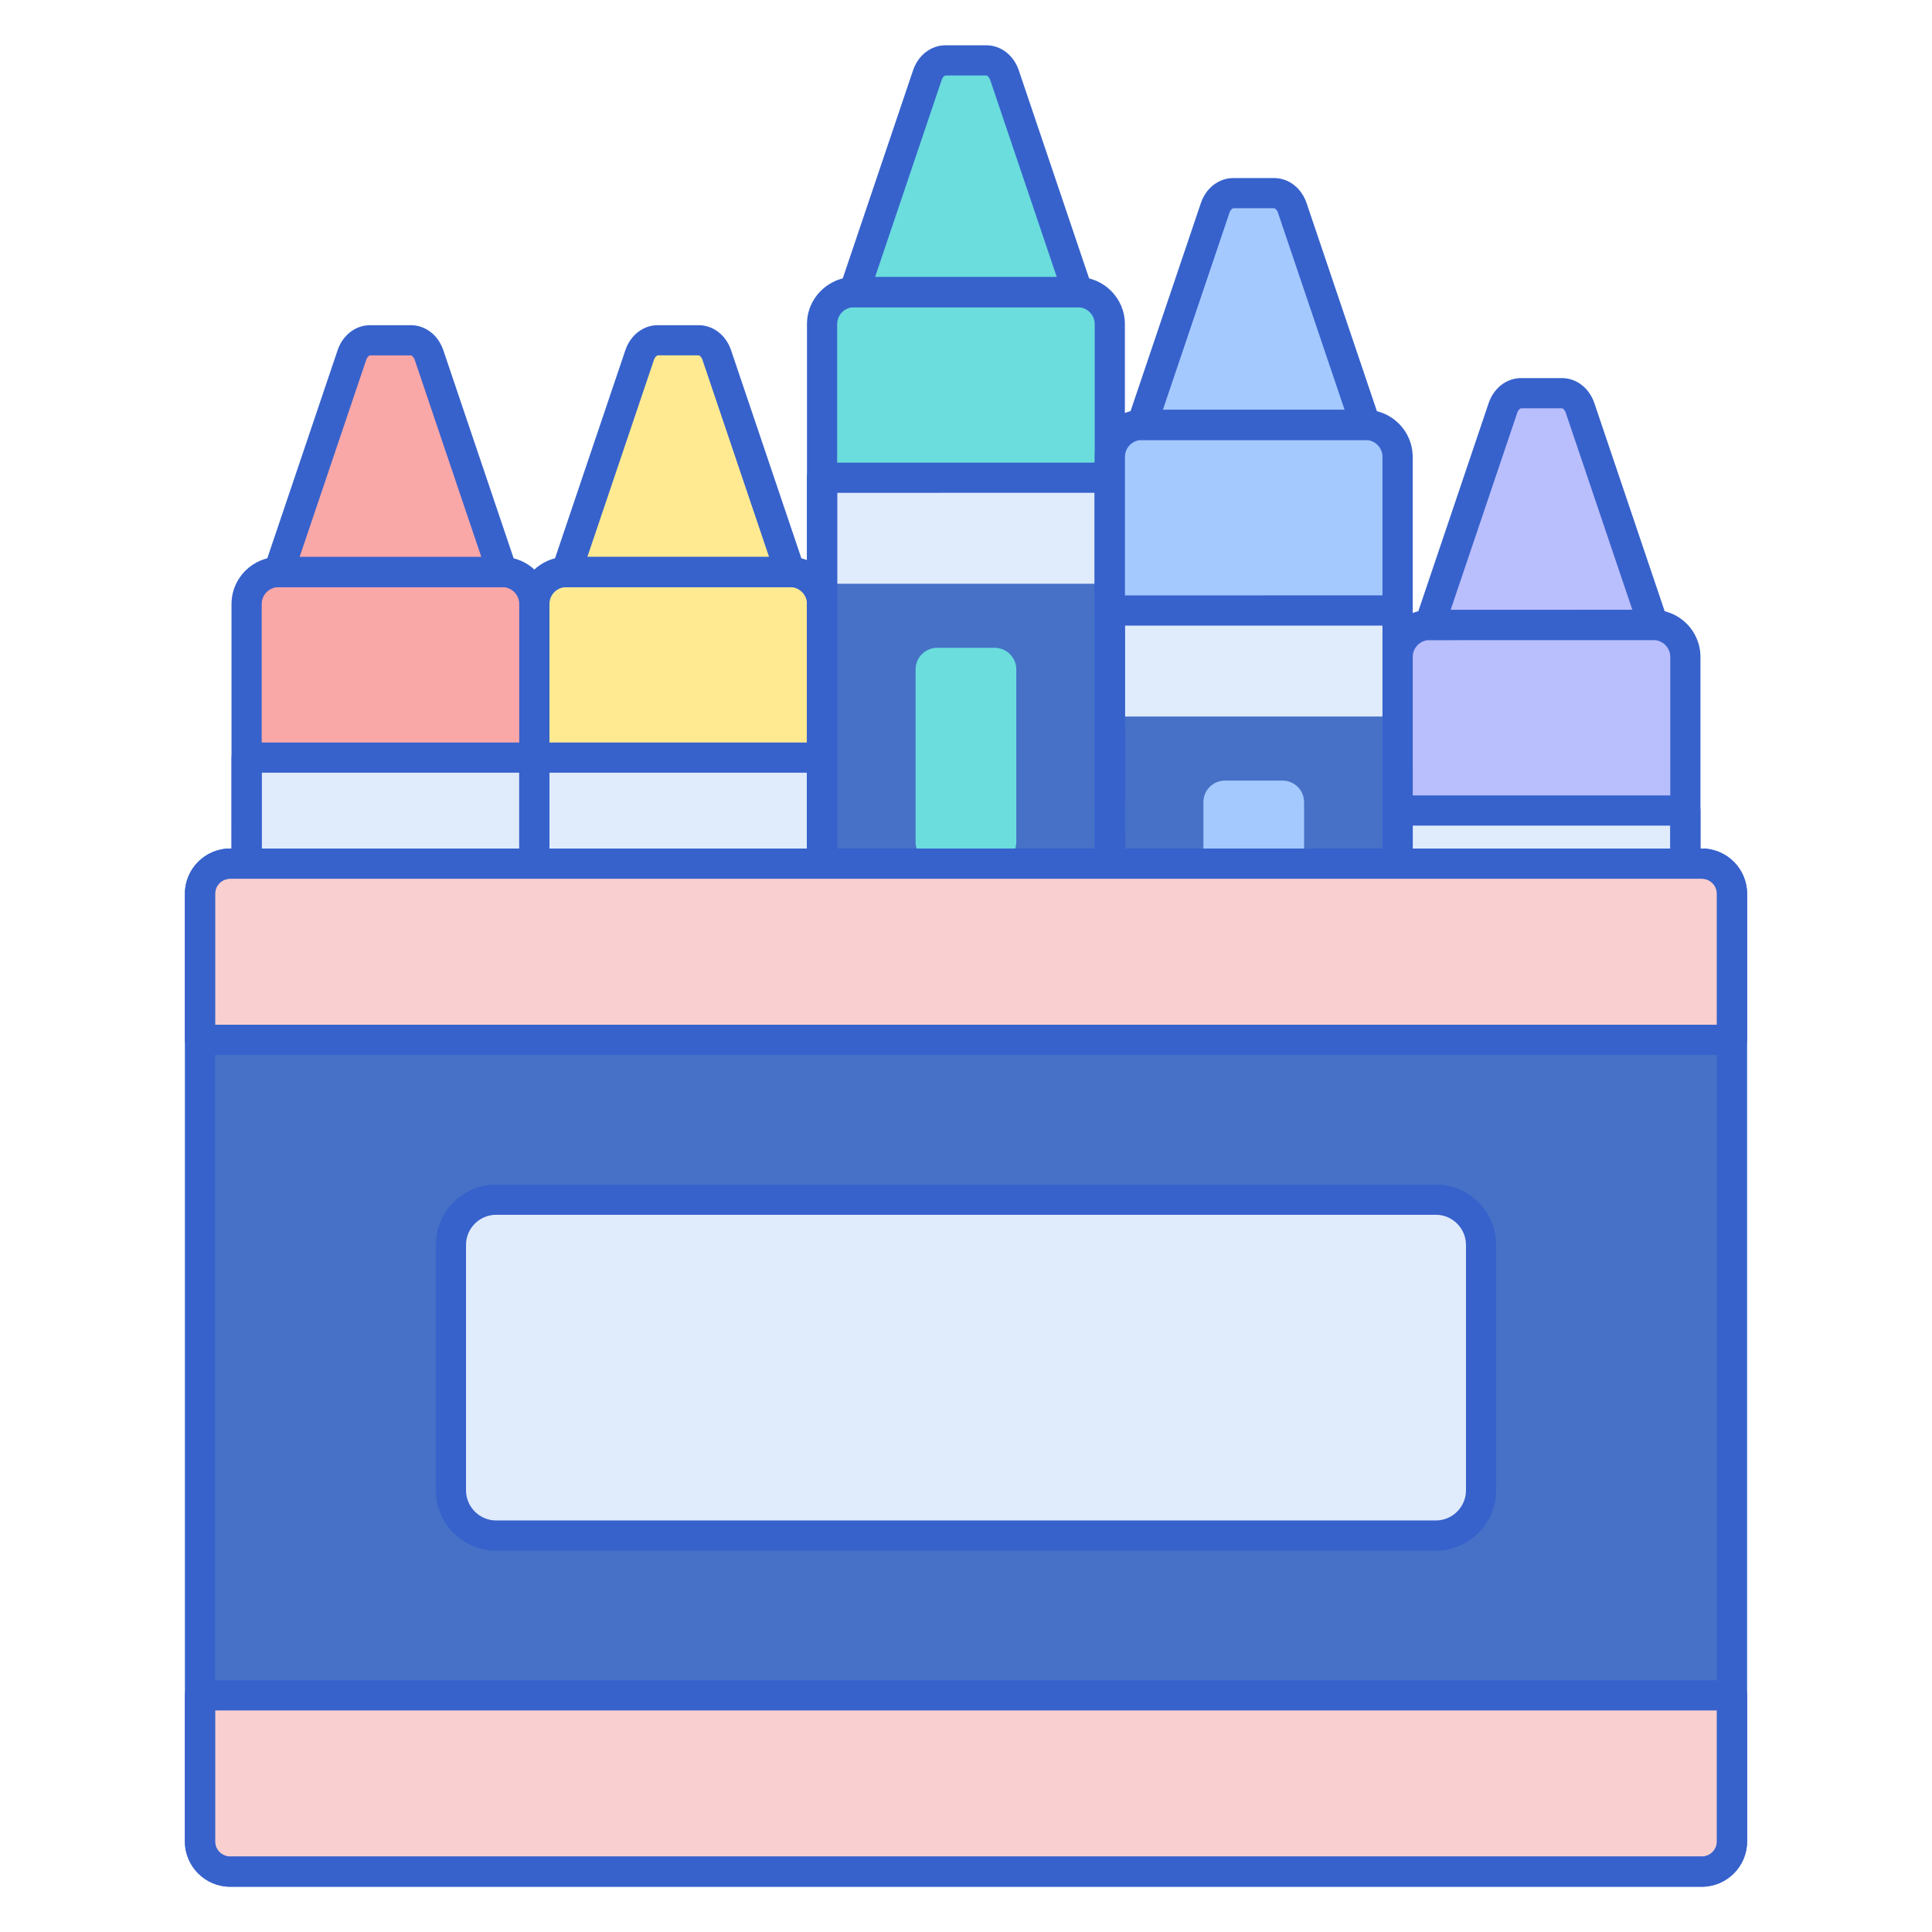<svg id="Layer_1" enable-background="new 0 0 256 256" height="512" viewBox="0 0 256 256" width="512" xmlns="http://www.w3.org/2000/svg"><path d="m104.696 198.646-29.653.001c-2.34 0-4.236-1.896-4.236-4.236l-.003-114.376c0-2.34 1.896-4.236 4.236-4.236l29.653-.001c2.34 0 4.236 1.896 4.236 4.236l.003 114.376c0 2.34-1.897 4.236-4.236 4.236z" fill="#ffea92"/><path d="m94.98 47.057c-.403-1.192-1.359-1.971-2.421-1.971h-2.693-2.693c-1.061 0-2.018.779-2.421 1.971l-9.712 28.742c10.73 0 18.923 0 29.653-.001z" fill="#ffea92"/><path d="m70.805 100.387h38.125v73.671h-38.125z" fill="#e0ebfc"/><path d="m70.805 114.438h38.125v45.57h-38.125z" fill="#4671c6"/><path d="m86.055 122.926h7.625c1.579 0 2.859 1.28 2.859 2.859l.001 22.875c0 1.579-1.28 2.859-2.859 2.859h-7.625c-1.579 0-2.859-1.28-2.859-2.859l-.001-22.875c0-1.579 1.28-2.859 2.859-2.859z" fill="#ffea92"/><path d="m75.043 200.647c-3.439 0-6.236-2.797-6.236-6.236l-.003-114.376c0-3.438 2.797-6.236 6.236-6.236l29.653-.001c3.439 0 6.236 2.797 6.236 6.236l.002 114.376c0 3.438-2.797 6.236-6.236 6.236zm29.65-122.849-29.653.001c-1.233 0-2.236 1.003-2.236 2.236l.003 114.376c0 1.233 1.003 2.236 2.236 2.236h29.653c1.233 0 2.236-1.003 2.236-2.236l-.002-114.376c-.001-1.234-1.004-2.237-2.237-2.237z" fill="#3762cc"/><path d="m75.04 77.799c-.644 0-1.249-.311-1.625-.834-.375-.523-.476-1.196-.27-1.806l9.712-28.741c.684-2.023 2.377-3.331 4.315-3.331h5.387c1.938 0 3.631 1.307 4.315 3.33l9.713 28.741c.207.61.106 1.283-.27 1.806s-.98.834-1.625.834zm12.132-30.713c-.129 0-.385.194-.525.611l-8.82 26.101 24.079-.001-8.82-26.101c-.141-.417-.397-.611-.526-.611h-5.388z" fill="#3762cc"/><path d="m70.806 176.059c-1.104 0-2-.896-2-2l-.002-73.671c0-.53.21-1.039.586-1.414.375-.375.884-.586 1.414-.586h38.125c1.104 0 2 .896 2 2l.001 73.671c0 1.104-.896 2-2 2zm1.998-73.672.002 69.671 34.125-.001-.001-69.671z" fill="#3762cc"/><path d="m66.569 198.648-29.653.001c-2.34 0-4.236-1.896-4.236-4.236l-.003-114.377c0-2.34 1.896-4.236 4.236-4.236h29.653c2.34 0 4.236 1.896 4.236 4.236l.003 114.376c0 2.339-1.896 4.236-4.236 4.236z" fill="#f9a7a7"/><path d="m56.853 47.059c-.403-1.192-1.359-1.971-2.421-1.971h-2.693-2.693c-1.061 0-2.018.779-2.421 1.971l-9.712 28.741c10.73 0 18.923 0 29.653-.001z" fill="#f9a7a7"/><path d="m32.678 100.389h38.125v73.671h-38.125z" fill="#e0ebfc"/><path d="m32.678 114.439h38.125v45.57h-38.125z" fill="#4671c6"/><path d="m47.928 122.927h7.625c1.579 0 2.859 1.28 2.859 2.859l.001 22.875c0 1.579-1.28 2.859-2.859 2.859h-7.625c-1.579 0-2.859-1.28-2.859-2.859l-.001-22.875c0-1.579 1.28-2.859 2.859-2.859z" fill="#f9a7a7"/><path d="m36.916 200.648c-3.439 0-6.236-2.797-6.236-6.236l-.003-114.375c0-3.439 2.797-6.236 6.236-6.236h29.653.001c1.665 0 3.23.648 4.408 1.826s1.826 2.744 1.826 4.41l.003 114.376c0 3.439-2.797 6.236-6.236 6.236zm29.651-122.848h-29.654c-1.233 0-2.236 1.003-2.236 2.236l.002 114.376c0 1.233 1.003 2.236 2.236 2.236h29.653c1.233 0 2.236-1.003 2.236-2.236l-.002-114.376c0-.597-.232-1.159-.655-1.581s-.983-.655-1.58-.655z" fill="#3762cc"/><path d="m36.913 77.8c-.644 0-1.249-.311-1.625-.834-.375-.523-.476-1.196-.27-1.806l9.712-28.741c.684-2.023 2.377-3.331 4.315-3.331h5.387c1.938 0 3.631 1.307 4.315 3.331l9.713 28.741c.207.61.106 1.283-.27 1.806s-.98.834-1.625.834zm12.132-30.712c-.129 0-.385.194-.525.611l-8.82 26.101h24.079l-8.821-26.101c-.141-.417-.396-.611-.525-.611z" fill="#3762cc"/><path d="m32.679 176.06c-.53 0-1.039-.211-1.414-.586s-.586-.884-.586-1.414l-.001-73.671c0-1.104.896-2 2-2l38.125-.001c1.104 0 2 .896 2 2l.002 73.671c0 .53-.21 1.039-.586 1.414-.375.375-.884.586-1.414.586zm1.999-73.671.001 69.671 34.125-.001-.002-69.671z" fill="#3762cc"/><path d="m142.82 161.56-29.653.001c-2.34 0-4.236-1.896-4.236-4.236l-.003-114.376c0-2.34 1.896-4.236 4.236-4.236l29.653-.001c2.34 0 4.236 1.896 4.236 4.236l.003 114.376c0 2.339-1.897 4.236-4.236 4.236z" fill="#6bdddd"/><path d="m133.104 9.971c-.403-1.192-1.359-1.971-2.421-1.971h-2.693-2.693c-1.061 0-2.018.779-2.421 1.971l-9.712 28.741c10.73 0 18.923 0 29.653-.001z" fill="#6bdddd"/><path d="m108.929 63.301h38.125v73.671h-38.125z" fill="#e0ebfc"/><path d="m108.929 77.351h38.125v45.57h-38.125z" fill="#4671c6"/><path d="m124.179 85.839h7.625c1.579 0 2.859 1.28 2.859 2.859l.001 22.875c0 1.579-1.28 2.859-2.859 2.859h-7.625c-1.579 0-2.859-1.28-2.859-2.859l-.001-22.875c0-1.578 1.28-2.859 2.859-2.859z" fill="#6bdddd"/><path d="m113.165 163.561c-1.665 0-3.23-.648-4.408-1.826s-1.826-2.744-1.826-4.41l-.003-114.376c0-3.439 2.797-6.236 6.236-6.236h29.653c3.439 0 6.236 2.797 6.236 6.236l.002 114.376c0 3.439-2.797 6.236-6.236 6.236h-29.653s0 0-.001 0zm29.652-122.849h-29.653c-1.233 0-2.236 1.003-2.236 2.236l.003 114.376c0 .597.232 1.159.655 1.581s.984.655 1.581.655h29.654c1.233 0 2.236-1.003 2.236-2.236l-.002-114.376c-.002-1.233-1.005-2.236-2.238-2.236z" fill="#3762cc"/><path d="m113.164 40.712c-.645 0-1.249-.311-1.625-.834-.375-.523-.476-1.196-.27-1.806l9.712-28.741c.684-2.023 2.377-3.331 4.315-3.331h5.387c1.937 0 3.631 1.307 4.315 3.33v.001l9.713 28.741c.207.61.106 1.283-.27 1.806s-.98.834-1.625.834zm12.132-30.712c-.129 0-.385.194-.525.611l-8.82 26.101h24.079l-8.82-26.101v.001c-.141-.417-.397-.612-.526-.612z" fill="#3762cc"/><path d="m108.93 138.972c-1.104 0-2-.896-2-2l-.002-73.671c0-.53.21-1.039.586-1.414.375-.375.884-.586 1.414-.586l38.125-.001c.53 0 1.039.211 1.414.586s.586.884.586 1.414l.001 73.671c0 1.104-.896 2-2 2zm1.998-73.671.002 69.671 34.125-.001-.001-69.671z" fill="#3762cc"/><path d="m180.955 179.153-29.653.001c-2.34 0-4.236-1.896-4.236-4.236l-.003-114.376c0-2.34 1.896-4.236 4.236-4.236l29.653-.001c2.34 0 4.236 1.896 4.236 4.236l.003 114.376c0 2.339-1.896 4.235-4.236 4.236z" fill="#a4c9ff"/><path d="m171.239 27.563c-.403-1.192-1.359-1.971-2.421-1.971h-2.693-2.693c-1.061 0-2.018.779-2.421 1.971l-9.712 28.741c10.73 0 18.923 0 29.653-.001z" fill="#a4c9ff"/><path d="m147.064 80.893h38.125v73.671h-38.125z" fill="#e0ebfc"/><path d="m147.064 94.944h38.125v45.57h-38.125z" fill="#4671c6"/><path d="m162.314 103.432h7.625c1.579 0 2.859 1.28 2.859 2.859l.001 22.875c0 1.579-1.28 2.859-2.859 2.859h-7.625c-1.579 0-2.859-1.28-2.859-2.859l-.001-22.875c0-1.579 1.28-2.859 2.859-2.859z" fill="#a4c9ff"/><path d="m151.302 181.153c-3.438 0-6.236-2.797-6.236-6.236l-.002-114.376c0-3.438 2.797-6.236 6.236-6.236h29.653c3.439 0 6.236 2.797 6.236 6.236l.002 114.376c0 3.438-2.797 6.236-6.236 6.236zm29.65-122.849h-29.653c-1.233 0-2.236 1.003-2.236 2.236l.002 114.376c0 1.233 1.003 2.236 2.236 2.236l29.653-.001c1.233 0 2.236-1.003 2.236-2.236l-.002-114.376c0-1.231-1.003-2.235-2.236-2.235z" fill="#3762cc"/><path d="m151.299 58.305c-.645 0-1.249-.311-1.625-.834-.375-.523-.476-1.196-.27-1.806l9.712-28.741c.683-2.023 2.377-3.331 4.315-3.331h5.387c1.938 0 3.631 1.308 4.315 3.331l9.713 28.741c.207.61.106 1.283-.27 1.806s-.98.834-1.625.834zm14.826-30.713h-2.693c-.129 0-.385.194-.526.611l-8.82 26.101h24.079l-8.821-26.101c-.141-.417-.396-.611-.525-.611z" fill="#3762cc"/><path d="m147.065 156.564c-1.104 0-2-.896-2-2l-.002-73.671c0-.53.21-1.039.586-1.414.375-.375.884-.586 1.414-.586l38.125-.001c.53 0 1.039.211 1.414.586s.586.884.586 1.414l.001 73.671c0 .53-.21 1.039-.586 1.414-.375.375-.884.586-1.414.586zm1.998-73.67.002 69.671h34.125l-.001-69.671z" fill="#3762cc"/><path d="m219.087 205.658-29.653.001c-2.34 0-4.236-1.896-4.236-4.236l-.003-114.376c0-2.34 1.896-4.236 4.236-4.236l29.653-.001c2.34 0 4.236 1.896 4.236 4.236l.003 114.376c0 2.34-1.897 4.236-4.236 4.236z" fill="#b9befc"/><path d="m209.371 54.069c-.403-1.192-1.359-1.971-2.421-1.971h-2.693-2.693c-1.061 0-2.018.779-2.421 1.971l-9.712 28.741c10.73 0 18.923 0 29.653-.001z" fill="#b9befc"/><path d="m185.196 107.399h38.125v73.671h-38.125z" fill="#e0ebfc"/><path d="m185.196 121.45h38.125v45.57h-38.125z" fill="#4671c6"/><path d="m200.446 129.938h7.625c1.579 0 2.859 1.28 2.859 2.859l.001 22.875c0 1.579-1.28 2.859-2.859 2.859h-7.625c-1.579 0-2.859-1.28-2.859-2.859l-.001-22.875c0-1.579 1.28-2.859 2.859-2.859z" fill="#b9befc"/><path d="m189.434 207.659c-3.438 0-6.236-2.797-6.236-6.236l-.003-114.376c0-3.438 2.797-6.236 6.236-6.236l29.653-.001c3.439 0 6.236 2.797 6.236 6.236l.002 114.376c0 3.438-2.797 6.236-6.235 6.236zm29.653-2h.01zm-.003-120.849-29.653.001c-1.233 0-2.236 1.003-2.236 2.236l.003 114.376c0 1.233 1.003 2.236 2.236 2.236h29.653c1.233 0 2.236-1.003 2.236-2.236l-.003-114.377c0-1.233-1.003-2.236-2.236-2.236z" fill="#3762cc"/><path d="m189.431 84.811c-.644 0-1.249-.311-1.625-.834-.375-.523-.476-1.196-.27-1.806l9.712-28.742c.683-2.023 2.377-3.331 4.315-3.331h5.386c1.938 0 3.632 1.307 4.316 3.331l9.713 28.741c.207.61.106 1.283-.27 1.806s-.98.834-1.625.834zm12.132-30.712c-.129 0-.385.194-.525.611l-8.82 26.102 24.079-.001-8.82-26.101c-.142-.417-.397-.611-.526-.611z" fill="#3762cc"/><path d="m185.197 183.071c-1.104 0-2-.896-2-2l-.002-73.671c0-.53.21-1.039.586-1.414.375-.375.884-.586 1.414-.586h38.125c1.104 0 2 .896 2 2l.001 73.671c0 1.104-.896 2-2 2zm1.998-73.672.002 69.671 34.125-.001-.001-69.671z" fill="#3762cc"/><path d="m225.5 248h-195c-2.209 0-4-1.791-4-4v-125.567c0-2.209 1.791-4 4-4h195c2.209 0 4 1.791 4 4v125.567c0 2.209-1.791 4-4 4z" fill="#4671c6"/><path d="m190.25 203.471h-124.5c-3.314 0-6-2.686-6-6v-32.508c0-3.314 2.686-6 6-6h124.5c3.314 0 6 2.686 6 6v32.508c0 3.313-2.686 6-6 6z" fill="#e0ebfc"/><path d="m229.5 244v-19.352h-203v19.352c0 2.209 1.791 4 4 4h195c2.209 0 4-1.791 4-4z" fill="#f9cfcf"/><path d="m26.5 118.433v19.352h203v-19.352c0-2.209-1.791-4-4-4h-195c-2.209 0-4 1.791-4 4z" fill="#f9cfcf"/><g fill="#3762cc"><path d="m225.5 250h-195c-3.309 0-6-2.691-6-6v-125.567c0-3.309 2.691-6 6-6h195c3.309 0 6 2.691 6 6v125.567c0 3.309-2.691 6-6 6zm-195-133.567c-1.103 0-2 .897-2 2v125.567c0 1.103.897 2 2 2h195c1.103 0 2-.897 2-2v-125.567c0-1.103-.897-2-2-2z"/><path d="m225.5 250h-195c-3.309 0-6-2.691-6-6v-19.352c0-1.104.896-2 2-2h203c1.104 0 2 .896 2 2v19.352c0 3.309-2.691 6-6 6zm-197-23.352v17.352c0 1.103.897 2 2 2h195c1.103 0 2-.897 2-2v-17.352z"/><path d="m229.5 139.785h-203c-1.104 0-2-.896-2-2v-19.352c0-3.309 2.691-6 6-6h195c3.309 0 6 2.691 6 6v19.352c0 1.105-.896 2-2 2zm-201-4h199v-17.352c0-1.103-.897-2-2-2h-195c-1.103 0-2 .897-2 2z"/><path d="m190.25 205.471h-124.5c-4.411 0-8-3.589-8-8v-32.508c0-4.411 3.589-8 8-8h124.5c4.411 0 8 3.589 8 8v32.508c0 4.411-3.589 8-8 8zm-124.5-44.508c-2.206 0-4 1.794-4 4v32.508c0 2.206 1.794 4 4 4h124.5c2.206 0 4-1.794 4-4v-32.508c0-2.206-1.794-4-4-4z"/></g></svg>